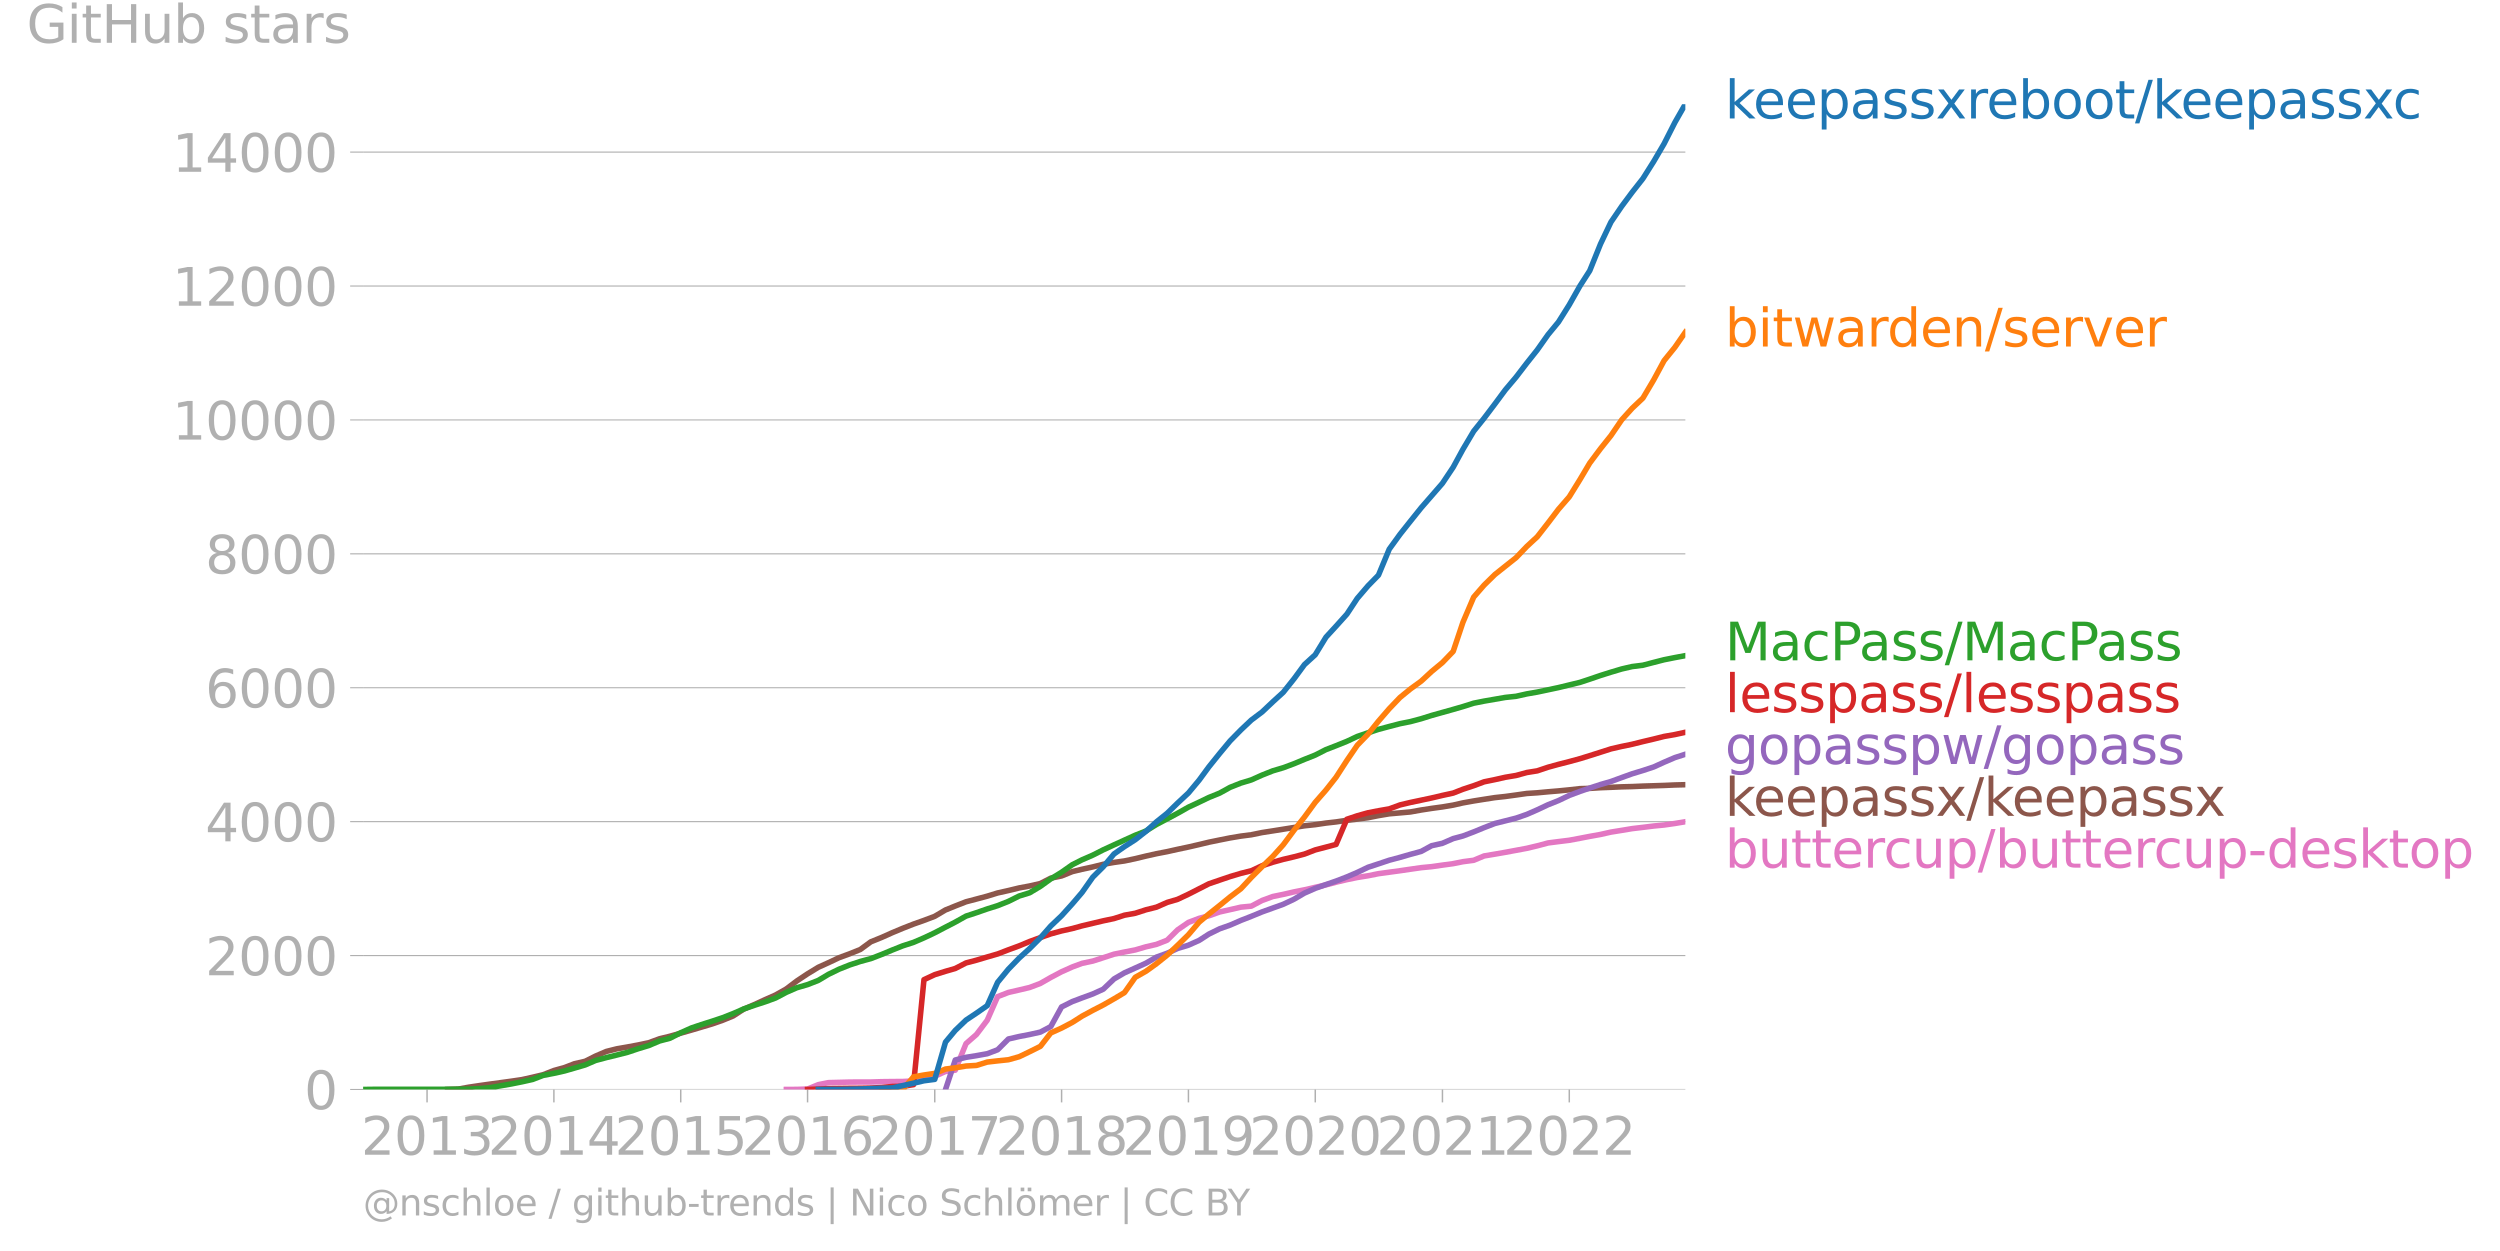 <svg xmlns="http://www.w3.org/2000/svg" xmlns:xlink="http://www.w3.org/1999/xlink" width="900.291" height="450.37" viewBox="0 0 675.219 337.778"><defs><style>*{stroke-linejoin:round;stroke-linecap:butt}</style></defs><g id="figure_1"><path id="patch_1" d="M0 337.778h675.219V0H0v337.778z" style="fill:none"/><g id="axes_1"><path id="patch_2" d="M98.073 294.25h357.12V28.138H98.073V294.25z" style="fill:none"/><g id="matplotlib.axis_1"><g id="xtick_1"><g id="line2d_1"><defs><path id="ma727dae7e6" d="M0 0v3.5" style="stroke:#b0b0b0;stroke-width:.4"/></defs><use xlink:href="#ma727dae7e6" x="115.343" y="294.25" style="fill:#b0b0b0;stroke:#b0b0b0;stroke-width:.4"/></g><g id="text_1" style="fill:#b0b0b0" transform="matrix(.14 0 0 -.14 97.528 311.888)"><defs><path id="DejaVuSans-32" d="M1228 531h2203V0H469v531q359 372 979 998 621 627 780 809 303 340 423 576 121 236 121 464 0 372-261 606-261 235-680 235-297 0-627-103-329-103-704-313v638q381 153 712 231 332 78 607 78 725 0 1156-363 431-362 431-968 0-288-108-546-107-257-392-607-78-91-497-524-418-433-1181-1211z" transform="scale(.016)"/><path id="DejaVuSans-30" d="M2034 4250q-487 0-733-480-245-479-245-1442 0-959 245-1439 246-480 733-480 491 0 736 480 246 480 246 1439 0 963-246 1442-245 480-736 480zm0 500q785 0 1199-621 414-620 414-1801 0-1178-414-1799Q2819-91 2034-91q-784 0-1198 620-414 621-414 1799 0 1181 414 1801 414 621 1198 621z" transform="scale(.016)"/><path id="DejaVuSans-31" d="M794 531h1031v3560L703 3866v575l1116 225h631V531h1031V0H794v531z" transform="scale(.016)"/><path id="DejaVuSans-33" d="M2597 2516q453-97 707-404 255-306 255-756 0-690-475-1069Q2609-91 1734-91q-293 0-604 58T488 141v609q262-153 574-231 313-78 654-78 593 0 904 234t311 681q0 413-289 645-289 233-804 233h-544v519h569q465 0 712 186t247 536q0 359-255 551-254 193-729 193-260 0-557-57-297-56-653-174v562q360 100 674 150t592 50q719 0 1137-327 419-326 419-882 0-388-222-655t-631-370z" transform="scale(.016)"/></defs><use xlink:href="#DejaVuSans-32"/><use xlink:href="#DejaVuSans-30" x="63.623"/><use xlink:href="#DejaVuSans-31" x="127.246"/><use xlink:href="#DejaVuSans-33" x="190.869"/></g></g><g id="xtick_2"><use xlink:href="#ma727dae7e6" id="line2d_2" x="149.6" y="294.25" style="fill:#b0b0b0;stroke:#b0b0b0;stroke-width:.4"/><g id="text_2" style="fill:#b0b0b0" transform="matrix(.14 0 0 -.14 131.785 311.888)"><defs><path id="DejaVuSans-34" d="M2419 4116 825 1625h1594v2491zm-166 550h794V1625h666v-525h-666V0h-628v1100H313v609l1940 2957z" transform="scale(.016)"/></defs><use xlink:href="#DejaVuSans-32"/><use xlink:href="#DejaVuSans-30" x="63.623"/><use xlink:href="#DejaVuSans-31" x="127.246"/><use xlink:href="#DejaVuSans-34" x="190.869"/></g></g><g id="xtick_3"><use xlink:href="#ma727dae7e6" id="line2d_3" x="183.857" y="294.25" style="fill:#b0b0b0;stroke:#b0b0b0;stroke-width:.4"/><g id="text_3" style="fill:#b0b0b0" transform="matrix(.14 0 0 -.14 166.042 311.888)"><defs><path id="DejaVuSans-35" d="M691 4666h2478v-532H1269V2991q137 47 274 70 138 23 276 23 781 0 1237-428 457-428 457-1159 0-753-469-1171Q2575-91 1722-91q-294 0-599 50Q819 9 494 109v635q281-153 581-228t634-75q541 0 856 284 316 284 316 772 0 487-316 771-315 285-856 285-253 0-505-56-251-56-513-175v2344z" transform="scale(.016)"/></defs><use xlink:href="#DejaVuSans-32"/><use xlink:href="#DejaVuSans-30" x="63.623"/><use xlink:href="#DejaVuSans-31" x="127.246"/><use xlink:href="#DejaVuSans-35" x="190.869"/></g></g><g id="xtick_4"><use xlink:href="#ma727dae7e6" id="line2d_4" x="218.114" y="294.25" style="fill:#b0b0b0;stroke:#b0b0b0;stroke-width:.4"/><g id="text_4" style="fill:#b0b0b0" transform="matrix(.14 0 0 -.14 200.3 311.888)"><defs><path id="DejaVuSans-36" d="M2113 2584q-425 0-674-291-248-290-248-796 0-503 248-796 249-292 674-292t673 292q248 293 248 796 0 506-248 796-248 291-673 291zm1253 1979v-575q-238 112-480 171-242 60-480 60-625 0-955-422-329-422-376-1275 184 272 462 417 279 145 613 145 703 0 1111-427 408-426 408-1160 0-719-425-1154Q2819-91 2113-91q-810 0-1238 620-428 621-428 1799 0 1106 525 1764t1409 658q238 0 480-47t505-140z" transform="scale(.016)"/></defs><use xlink:href="#DejaVuSans-32"/><use xlink:href="#DejaVuSans-30" x="63.623"/><use xlink:href="#DejaVuSans-31" x="127.246"/><use xlink:href="#DejaVuSans-36" x="190.869"/></g></g><g id="xtick_5"><use xlink:href="#ma727dae7e6" id="line2d_5" x="252.465" y="294.25" style="fill:#b0b0b0;stroke:#b0b0b0;stroke-width:.4"/><g id="text_5" style="fill:#b0b0b0" transform="matrix(.14 0 0 -.14 234.65 311.888)"><defs><path id="DejaVuSans-37" d="M525 4666h3000v-269L1831 0h-659l1594 4134H525v532z" transform="scale(.016)"/></defs><use xlink:href="#DejaVuSans-32"/><use xlink:href="#DejaVuSans-30" x="63.623"/><use xlink:href="#DejaVuSans-31" x="127.246"/><use xlink:href="#DejaVuSans-37" x="190.869"/></g></g><g id="xtick_6"><use xlink:href="#ma727dae7e6" id="line2d_6" x="286.723" y="294.25" style="fill:#b0b0b0;stroke:#b0b0b0;stroke-width:.4"/><g id="text_6" style="fill:#b0b0b0" transform="matrix(.14 0 0 -.14 268.908 311.888)"><defs><path id="DejaVuSans-38" d="M2034 2216q-450 0-708-241-257-241-257-662 0-422 257-663 258-241 708-241t709 242q260 243 260 662 0 421-258 662-257 241-711 241zm-631 268q-406 100-633 378-226 279-226 679 0 559 398 884 399 325 1092 325 697 0 1094-325t397-884q0-400-227-679-226-278-629-378 456-106 710-416 255-309 255-755 0-679-414-1042Q2806-91 2034-91q-771 0-1186 362-414 363-414 1042 0 446 256 755 257 310 713 416zm-231 997q0-362 226-565 227-203 636-203 407 0 636 203 230 203 230 565 0 363-230 566-229 203-636 203-409 0-636-203-226-203-226-566z" transform="scale(.016)"/></defs><use xlink:href="#DejaVuSans-32"/><use xlink:href="#DejaVuSans-30" x="63.623"/><use xlink:href="#DejaVuSans-31" x="127.246"/><use xlink:href="#DejaVuSans-38" x="190.869"/></g></g><g id="xtick_7"><use xlink:href="#ma727dae7e6" id="line2d_7" x="320.98" y="294.25" style="fill:#b0b0b0;stroke:#b0b0b0;stroke-width:.4"/><g id="text_7" style="fill:#b0b0b0" transform="matrix(.14 0 0 -.14 303.165 311.888)"><defs><path id="DejaVuSans-39" d="M703 97v575q238-113 481-172 244-59 479-59 625 0 954 420 330 420 377 1277-181-269-460-413-278-144-615-144-700 0-1108 423-408 424-408 1159 0 718 425 1152 425 435 1131 435 810 0 1236-621 427-620 427-1801 0-1103-524-1761Q2575-91 1691-91q-238 0-482 47Q966 3 703 97zm1256 1978q425 0 673 290 249 291 249 798 0 503-249 795-248 292-673 292t-673-292q-248-292-248-795 0-507 248-798 248-290 673-290z" transform="scale(.016)"/></defs><use xlink:href="#DejaVuSans-32"/><use xlink:href="#DejaVuSans-30" x="63.623"/><use xlink:href="#DejaVuSans-31" x="127.246"/><use xlink:href="#DejaVuSans-39" x="190.869"/></g></g><g id="xtick_8"><use xlink:href="#ma727dae7e6" id="line2d_8" x="355.237" y="294.25" style="fill:#b0b0b0;stroke:#b0b0b0;stroke-width:.4"/><g id="text_8" style="fill:#b0b0b0" transform="matrix(.14 0 0 -.14 337.422 311.888)"><use xlink:href="#DejaVuSans-32"/><use xlink:href="#DejaVuSans-30" x="63.623"/><use xlink:href="#DejaVuSans-32" x="127.246"/><use xlink:href="#DejaVuSans-30" x="190.869"/></g></g><g id="xtick_9"><use xlink:href="#ma727dae7e6" id="line2d_9" x="389.588" y="294.25" style="fill:#b0b0b0;stroke:#b0b0b0;stroke-width:.4"/><g id="text_9" style="fill:#b0b0b0" transform="matrix(.14 0 0 -.14 371.773 311.888)"><use xlink:href="#DejaVuSans-32"/><use xlink:href="#DejaVuSans-30" x="63.623"/><use xlink:href="#DejaVuSans-32" x="127.246"/><use xlink:href="#DejaVuSans-31" x="190.869"/></g></g><g id="xtick_10"><use xlink:href="#ma727dae7e6" id="line2d_10" x="423.845" y="294.25" style="fill:#b0b0b0;stroke:#b0b0b0;stroke-width:.4"/><g id="text_10" style="fill:#b0b0b0" transform="matrix(.14 0 0 -.14 406.03 311.888)"><use xlink:href="#DejaVuSans-32"/><use xlink:href="#DejaVuSans-30" x="63.623"/><use xlink:href="#DejaVuSans-32" x="127.246"/><use xlink:href="#DejaVuSans-32" x="190.869"/></g></g></g><g id="matplotlib.axis_2"><g id="ytick_1"><path id="line2d_11" d="M98.073 294.25h357.12" clip-path="url(#p3006a94304)" style="fill:none;stroke:#b0b0b0;stroke-width:.3;stroke-linecap:square"/><g id="line2d_12"><defs><path id="m492bc7fb85" d="M0 0h-3.5" style="stroke:#b0b0b0;stroke-width:.3"/></defs><use xlink:href="#m492bc7fb85" x="98.073" y="294.25" style="fill:#b0b0b0;stroke:#b0b0b0;stroke-width:.3"/></g><use xlink:href="#DejaVuSans-30" id="text_11" style="fill:#b0b0b0" transform="matrix(.14 0 0 -.14 82.166 299.57)"/></g><g id="ytick_2"><path id="line2d_13" d="M98.073 258.084h357.12" clip-path="url(#p3006a94304)" style="fill:none;stroke:#b0b0b0;stroke-width:.3;stroke-linecap:square"/><use xlink:href="#m492bc7fb85" id="line2d_14" x="98.073" y="258.084" style="fill:#b0b0b0;stroke:#b0b0b0;stroke-width:.3"/><g id="text_12" style="fill:#b0b0b0" transform="matrix(.14 0 0 -.14 55.443 263.403)"><use xlink:href="#DejaVuSans-32"/><use xlink:href="#DejaVuSans-30" x="63.623"/><use xlink:href="#DejaVuSans-30" x="127.246"/><use xlink:href="#DejaVuSans-30" x="190.869"/></g></g><g id="ytick_3"><path id="line2d_15" d="M98.073 221.918h357.12" clip-path="url(#p3006a94304)" style="fill:none;stroke:#b0b0b0;stroke-width:.3;stroke-linecap:square"/><use xlink:href="#m492bc7fb85" id="line2d_16" x="98.073" y="221.918" style="fill:#b0b0b0;stroke:#b0b0b0;stroke-width:.3"/><g id="text_13" style="fill:#b0b0b0" transform="matrix(.14 0 0 -.14 55.443 227.237)"><use xlink:href="#DejaVuSans-34"/><use xlink:href="#DejaVuSans-30" x="63.623"/><use xlink:href="#DejaVuSans-30" x="127.246"/><use xlink:href="#DejaVuSans-30" x="190.869"/></g></g><g id="ytick_4"><path id="line2d_17" d="M98.073 185.751h357.12" clip-path="url(#p3006a94304)" style="fill:none;stroke:#b0b0b0;stroke-width:.3;stroke-linecap:square"/><use xlink:href="#m492bc7fb85" id="line2d_18" x="98.073" y="185.751" style="fill:#b0b0b0;stroke:#b0b0b0;stroke-width:.3"/><g id="text_14" style="fill:#b0b0b0" transform="matrix(.14 0 0 -.14 55.443 191.07)"><use xlink:href="#DejaVuSans-36"/><use xlink:href="#DejaVuSans-30" x="63.623"/><use xlink:href="#DejaVuSans-30" x="127.246"/><use xlink:href="#DejaVuSans-30" x="190.869"/></g></g><g id="ytick_5"><path id="line2d_19" d="M98.073 149.585h357.12" clip-path="url(#p3006a94304)" style="fill:none;stroke:#b0b0b0;stroke-width:.3;stroke-linecap:square"/><use xlink:href="#m492bc7fb85" id="line2d_20" x="98.073" y="149.585" style="fill:#b0b0b0;stroke:#b0b0b0;stroke-width:.3"/><g id="text_15" style="fill:#b0b0b0" transform="matrix(.14 0 0 -.14 55.443 154.904)"><use xlink:href="#DejaVuSans-38"/><use xlink:href="#DejaVuSans-30" x="63.623"/><use xlink:href="#DejaVuSans-30" x="127.246"/><use xlink:href="#DejaVuSans-30" x="190.869"/></g></g><g id="ytick_6"><path id="line2d_21" d="M98.073 113.419h357.12" clip-path="url(#p3006a94304)" style="fill:none;stroke:#b0b0b0;stroke-width:.3;stroke-linecap:square"/><use xlink:href="#m492bc7fb85" id="line2d_22" x="98.073" y="113.419" style="fill:#b0b0b0;stroke:#b0b0b0;stroke-width:.3"/><g id="text_16" style="fill:#b0b0b0" transform="matrix(.14 0 0 -.14 46.536 118.737)"><use xlink:href="#DejaVuSans-31"/><use xlink:href="#DejaVuSans-30" x="63.623"/><use xlink:href="#DejaVuSans-30" x="127.246"/><use xlink:href="#DejaVuSans-30" x="190.869"/><use xlink:href="#DejaVuSans-30" x="254.492"/></g></g><g id="ytick_7"><path id="line2d_23" d="M98.073 77.252h357.12" clip-path="url(#p3006a94304)" style="fill:none;stroke:#b0b0b0;stroke-width:.3;stroke-linecap:square"/><use xlink:href="#m492bc7fb85" id="line2d_24" x="98.073" y="77.252" style="fill:#b0b0b0;stroke:#b0b0b0;stroke-width:.3"/><g id="text_17" style="fill:#b0b0b0" transform="matrix(.14 0 0 -.14 46.536 82.571)"><use xlink:href="#DejaVuSans-31"/><use xlink:href="#DejaVuSans-32" x="63.623"/><use xlink:href="#DejaVuSans-30" x="127.246"/><use xlink:href="#DejaVuSans-30" x="190.869"/><use xlink:href="#DejaVuSans-30" x="254.492"/></g></g><g id="ytick_8"><path id="line2d_25" d="M98.073 41.086h357.12" clip-path="url(#p3006a94304)" style="fill:none;stroke:#b0b0b0;stroke-width:.3;stroke-linecap:square"/><use xlink:href="#m492bc7fb85" id="line2d_26" x="98.073" y="41.086" style="fill:#b0b0b0;stroke:#b0b0b0;stroke-width:.3"/><g id="text_18" style="fill:#b0b0b0" transform="matrix(.14 0 0 -.14 46.536 46.405)"><use xlink:href="#DejaVuSans-31"/><use xlink:href="#DejaVuSans-34" x="63.623"/><use xlink:href="#DejaVuSans-30" x="127.246"/><use xlink:href="#DejaVuSans-30" x="190.869"/><use xlink:href="#DejaVuSans-30" x="254.492"/></g></g><g id="text_19" style="fill:#b0b0b0" transform="matrix(.14 0 0 -.14 7.2 11.563)"><defs><path id="DejaVuSans-47" d="M3809 666v1253H2778v519h1656V434q-365-259-806-392-440-133-940-133-1094 0-1712 639-617 640-617 1780 0 1144 617 1783 618 639 1712 639 456 0 867-113 411-112 758-331v-672q-350 297-744 447t-828 150q-857 0-1287-478-429-478-429-1425 0-944 429-1422 430-478 1287-478 334 0 596 58 263 58 472 180z" transform="scale(.016)"/><path id="DejaVuSans-69" d="M603 3500h575V0H603v3500zm0 1363h575v-729H603v729z" transform="scale(.016)"/><path id="DejaVuSans-74" d="M1172 4494v-994h1184v-447H1172V1153q0-428 117-550t477-122h590V0h-590q-666 0-919 248-253 249-253 905v1900H172v447h422v994h578z" transform="scale(.016)"/><path id="DejaVuSans-48" d="M628 4666h631V2753h2294v1913h631V0h-631v2222H1259V0H628v4666z" transform="scale(.016)"/><path id="DejaVuSans-75" d="M544 1381v2119h575V1403q0-497 193-746 194-248 582-248 465 0 735 297 271 297 271 810v1984h575V0h-575v538q-209-319-486-474-276-155-642-155-603 0-916 375-312 375-312 1097zm1447 2203z" transform="scale(.016)"/><path id="DejaVuSans-62" d="M3116 1747q0 634-261 995t-717 361q-457 0-718-361t-261-995q0-634 261-995t718-361q456 0 717 361t261 995zM1159 2969q182 312 458 463 277 152 661 152 638 0 1036-506 399-506 399-1331T3314 415Q2916-91 2278-91q-384 0-661 152-276 152-458 464V0H581v4863h578V2969z" transform="scale(.016)"/><path id="DejaVuSans-73" d="M2834 3397v-544q-243 125-506 187-262 63-544 63-428 0-642-131t-214-394q0-200 153-314t616-217l197-44q612-131 870-370t258-667q0-488-386-773Q2250-91 1575-91q-281 0-586 55T347 128v594q319-166 628-249 309-82 613-82 406 0 624 139 219 139 219 392 0 234-158 359-157 125-692 241l-200 47q-534 112-772 345-237 233-237 639 0 494 350 762 350 269 994 269 318 0 599-47 282-46 519-140z" transform="scale(.016)"/><path id="DejaVuSans-61" d="M2194 1759q-697 0-966-159t-269-544q0-306 202-486 202-179 548-179 479 0 768 339t289 901v128h-572zm1147 238V0h-575v531q-197-318-491-470T1556-91q-537 0-855 302-317 302-317 808 0 590 395 890 396 300 1180 300h807v57q0 397-261 614t-733 217q-300 0-585-72-284-72-546-216v532q315 122 612 182 297 61 578 61 760 0 1135-394 375-393 375-1193z" transform="scale(.016)"/><path id="DejaVuSans-72" d="M2631 2963q-97 56-211 82-114 27-251 27-488 0-749-317t-261-911V0H581v3500h578v-544q182 319 472 473 291 155 707 155 59 0 131-8 72-7 159-23l3-590z" transform="scale(.016)"/></defs><use xlink:href="#DejaVuSans-47"/><use xlink:href="#DejaVuSans-69" x="77.49"/><use xlink:href="#DejaVuSans-74" x="105.273"/><use xlink:href="#DejaVuSans-48" x="144.482"/><use xlink:href="#DejaVuSans-75" x="219.678"/><use xlink:href="#DejaVuSans-62" x="283.057"/><use xlink:href="#DejaVuSans-20" x="346.533"/><use xlink:href="#DejaVuSans-73" x="378.32"/><use xlink:href="#DejaVuSans-74" x="430.42"/><use xlink:href="#DejaVuSans-61" x="469.629"/><use xlink:href="#DejaVuSans-72" x="530.908"/><use xlink:href="#DejaVuSans-73" x="572.021"/></g></g><path id="line2d_27" d="m212.39 294.25 2.815-.018 2.91-.09 2.909-1.194 2.722-.542 2.91-.072 2.815-.073 2.91-.018h2.815l2.91-.09 2.909-.036 2.816-.019 2.91-.144 2.815-.778 2.91-.488 2.909-1.302 2.628-.344 2.91-7.179 2.815-2.459 2.91-3.852 2.815-6.383 2.91-1.121 2.91-.67 2.815-.668 2.91-1.103 2.815-1.61 2.91-1.537 2.91-1.302 2.627-.976 2.91-.615 2.815-.904 2.91-.959 2.815-.578 2.91-.561 2.91-.85 2.815-.65 2.91-1.14 2.815-2.785 2.91-2.007 2.91-1.103 2.627-.687 2.91-1.031 2.815-.633 2.91-.67 2.816-.27 2.91-1.537 2.909-1.067 2.815-.579 2.91-.67 2.816-.56 2.91-.669 2.909-.669 2.721-.723 2.91-.687 2.816-.579 2.91-.47 2.815-.56 2.91-.399 2.909-.397 2.815-.416 2.91-.416 2.816-.271 2.91-.416 2.909-.398 2.628-.525 2.91-.38 2.815-1.175 2.91-.488 2.815-.488 2.91-.543 2.909-.542 2.816-.67 2.91-.777 2.815-.362 2.91-.361 2.909-.543 2.628-.506 2.91-.524 2.815-.633 2.91-.47 2.815-.47 2.91-.344 2.91-.362 2.815-.271 2.91-.416 2.815-.47" clip-path="url(#p3006a94304)" style="fill:none;stroke:#e377c2;stroke-width:1.5;stroke-linecap:square"/><path id="line2d_28" d="m120.88 294.25 2.91-.108 2.815-.506 2.91-.434 2.815-.398 2.91-.398 2.91-.398 2.815-.416 2.91-.65 2.815-.67 2.91-1.14 2.91-.813 2.627-1.013 2.91-.669 2.815-1.41 2.91-1.248 2.816-.705 2.91-.506 2.909-.543 2.815-.597 2.91-1.067 2.815-.687 2.91-.832 2.91-.831 2.627-.778 2.91-.868 2.816-.977 2.91-1.193 2.815-1.826 2.91-1.248 2.909-1.338 2.816-1.248 2.91-1.646 2.815-2.133 2.91-1.935 2.909-1.772 2.722-1.23 2.91-1.374 2.815-1.031 2.91-1.176 2.815-2.061 2.91-1.175 2.909-1.302 2.816-1.176 2.91-1.14 2.815-.994 2.91-1.103 2.909-1.718 2.628-1.067 2.91-1.139 2.815-.741 2.91-.778 2.815-.868 2.91-.65 2.91-.706 2.815-.524 2.91-.67 2.815-1.446 2.91-.597 2.91-1.175 2.627-.633 2.91-.633 2.815-.705 2.91-.507 2.815-.398 2.91-.614 2.91-.706 2.815-.633 2.91-.56 2.815-.633 2.91-.615 2.91-.669 2.627-.633 2.91-.597 2.815-.56 2.91-.488 2.816-.362 2.91-.597 2.909-.452 2.815-.452 2.91-.47 2.816-.452 2.91-.308 2.909-.434 2.721-.307 2.91-.434 2.816-.326 2.91-.38 2.815-.56 2.91-.488 2.909-.253 2.815-.253 2.91-.525 2.816-.434 2.91-.398 2.909-.488 2.628-.597 2.91-.524 2.815-.452 2.91-.452 2.815-.308 2.91-.397 2.909-.416 2.816-.181 2.91-.271 2.815-.236 2.91-.289 2.909-.325 2.628-.073 2.91-.18 2.815-.109 2.91-.127 2.815-.072 2.91-.127 2.91-.09 2.815-.09 2.91-.127 2.815-.072" clip-path="url(#p3006a94304)" style="fill:none;stroke:#8c564b;stroke-width:1.5;stroke-linecap:square"/><path id="line2d_29" d="m255.375 294.25 2.628-7.956 2.91-.724 2.815-.452 2.91-.524 2.815-1.067 2.91-2.911 2.91-.67 2.815-.542 2.91-.65 2.815-1.502 2.91-5.298 2.91-1.447 2.627-.994 2.91-1.067 2.815-1.284 2.91-2.767 2.815-1.646 2.91-1.302 2.91-1.32 2.815-1.627 2.91-1.049 2.815-1.284 2.91-.886 2.91-1.302 2.627-1.7 2.91-1.428 2.815-.995 2.91-1.266 2.816-1.103 2.91-1.193 2.909-1.05 2.815-1.012 2.91-1.374 2.816-1.646 2.91-1.284 2.909-1.03 2.721-.94 2.91-1.122 2.816-1.211 2.91-1.393 2.815-.922 2.91-.976 2.909-.778 2.815-.814 2.91-.795 2.816-1.538 2.91-.65 2.909-1.266 2.628-.706 2.91-1.103 2.815-1.157 2.91-1.121 2.815-.705 2.91-.742 2.909-1.012 2.816-1.23 2.91-1.374 2.815-1.122 2.91-1.392 2.909-1.085 2.628-.904 2.91-.959 2.815-.813 2.91-1.067 2.815-1.013 2.91-.886 2.91-.958 2.815-1.284 2.91-1.248 2.815-.904" clip-path="url(#p3006a94304)" style="fill:none;stroke:#9467bd;stroke-width:1.5;stroke-linecap:square"/><g id="text_20" style="fill:#1f77b4" transform="matrix(.14 0 0 -.14 465.907 32.001)"><defs><path id="DejaVuSans-6b" d="M581 4863h578V1991l1716 1509h734L1753 1863 3688 0h-750L1159 1709V0H581v4863z" transform="scale(.016)"/><path id="DejaVuSans-65" d="M3597 1894v-281H953q38-594 358-905t892-311q331 0 642 81t618 244V178Q3153 47 2828-22t-659-69q-838 0-1327 487-489 488-489 1320 0 859 464 1363 464 505 1252 505 706 0 1117-455 411-454 411-1235zm-575 169q-6 471-264 752-258 282-683 282-481 0-770-272t-333-766l2050 4z" transform="scale(.016)"/><path id="DejaVuSans-70" d="M1159 525v-1856H581v4831h578v-531q182 312 458 463 277 152 661 152 638 0 1036-506 399-506 399-1331T3314 415Q2916-91 2278-91q-384 0-661 152-276 152-458 464zm1957 1222q0 634-261 995t-717 361q-457 0-718-361t-261-995q0-634 261-995t718-361q456 0 717 361t261 995z" transform="scale(.016)"/><path id="DejaVuSans-78" d="M3513 3500 2247 1797 3578 0h-678L1881 1375 863 0H184l1360 1831L300 3500h678l928-1247 928 1247h679z" transform="scale(.016)"/><path id="DejaVuSans-6f" d="M1959 3097q-462 0-731-361t-269-989q0-628 267-989 268-361 733-361 460 0 728 362 269 363 269 988 0 622-269 986-268 364-728 364zm0 487q750 0 1178-488 429-487 429-1349 0-859-429-1349Q2709-91 1959-91q-753 0-1180 489-426 490-426 1349 0 862 426 1349 427 488 1180 488z" transform="scale(.016)"/><path id="DejaVuSans-2f" d="M1625 4666h531L531-594H0l1625 5260z" transform="scale(.016)"/><path id="DejaVuSans-63" d="M3122 3366v-538q-244 135-489 202t-495 67q-560 0-870-355-309-354-309-995t309-996q310-354 870-354 250 0 495 67t489 202V134Q2881 22 2623-34q-257-57-548-57-791 0-1257 497-465 497-465 1341 0 856 470 1346 471 491 1290 491 265 0 518-55 253-54 491-163z" transform="scale(.016)"/></defs><use xlink:href="#DejaVuSans-6b"/><use xlink:href="#DejaVuSans-65" x="54.285"/><use xlink:href="#DejaVuSans-65" x="115.809"/><use xlink:href="#DejaVuSans-70" x="177.332"/><use xlink:href="#DejaVuSans-61" x="240.809"/><use xlink:href="#DejaVuSans-73" x="302.088"/><use xlink:href="#DejaVuSans-73" x="354.188"/><use xlink:href="#DejaVuSans-78" x="406.287"/><use xlink:href="#DejaVuSans-72" x="465.467"/><use xlink:href="#DejaVuSans-65" x="504.33"/><use xlink:href="#DejaVuSans-62" x="565.854"/><use xlink:href="#DejaVuSans-6f" x="629.33"/><use xlink:href="#DejaVuSans-6f" x="690.512"/><use xlink:href="#DejaVuSans-74" x="751.693"/><use xlink:href="#DejaVuSans-2f" x="790.902"/><use xlink:href="#DejaVuSans-6b" x="824.594"/><use xlink:href="#DejaVuSans-65" x="878.879"/><use xlink:href="#DejaVuSans-65" x="940.402"/><use xlink:href="#DejaVuSans-70" x="1001.926"/><use xlink:href="#DejaVuSans-61" x="1065.402"/><use xlink:href="#DejaVuSans-73" x="1126.682"/><use xlink:href="#DejaVuSans-73" x="1178.781"/><use xlink:href="#DejaVuSans-78" x="1230.881"/><use xlink:href="#DejaVuSans-63" x="1288.311"/></g><g id="text_21" style="fill:#ff7f0e" transform="matrix(.14 0 0 -.14 465.907 93.593)"><defs><path id="DejaVuSans-77" d="M269 3500h575l719-2731 715 2731h678l719-2731 716 2731h575L4050 0h-678l-753 2869L1863 0h-679L269 3500z" transform="scale(.016)"/><path id="DejaVuSans-64" d="M2906 2969v1894h575V0h-575v525q-181-312-458-464-276-152-664-152-634 0-1033 506-398 507-398 1332t398 1331q399 506 1033 506 388 0 664-152 277-151 458-463zM947 1747q0-634 261-995t717-361q456 0 718 361 263 361 263 995t-263 995q-262 361-718 361t-717-361q-261-361-261-995z" transform="scale(.016)"/><path id="DejaVuSans-6e" d="M3513 2113V0h-575v2094q0 497-194 743-194 247-581 247-466 0-735-297-269-296-269-809V0H581v3500h578v-544q207 316 486 472 280 156 646 156 603 0 912-373 310-373 310-1098z" transform="scale(.016)"/><path id="DejaVuSans-76" d="M191 3500h609L1894 563l1094 2937h609L2284 0h-781L191 3500z" transform="scale(.016)"/></defs><use xlink:href="#DejaVuSans-62"/><use xlink:href="#DejaVuSans-69" x="63.477"/><use xlink:href="#DejaVuSans-74" x="91.26"/><use xlink:href="#DejaVuSans-77" x="130.469"/><use xlink:href="#DejaVuSans-61" x="212.256"/><use xlink:href="#DejaVuSans-72" x="273.535"/><use xlink:href="#DejaVuSans-64" x="312.898"/><use xlink:href="#DejaVuSans-65" x="376.375"/><use xlink:href="#DejaVuSans-6e" x="437.898"/><use xlink:href="#DejaVuSans-2f" x="501.277"/><use xlink:href="#DejaVuSans-73" x="534.969"/><use xlink:href="#DejaVuSans-65" x="587.068"/><use xlink:href="#DejaVuSans-72" x="648.592"/><use xlink:href="#DejaVuSans-76" x="689.705"/><use xlink:href="#DejaVuSans-65" x="748.885"/><use xlink:href="#DejaVuSans-72" x="810.408"/></g><g id="text_22" style="fill:#2ca02c" transform="matrix(.14 0 0 -.14 465.907 178.352)"><defs><path id="DejaVuSans-4d" d="M628 4666h941l1190-3175 1197 3175h941V0h-616v4097L3078 897h-634L1241 4097V0H628v4666z" transform="scale(.016)"/><path id="DejaVuSans-50" d="M1259 4147V2394h794q441 0 681 228 241 228 241 650 0 419-241 647-240 228-681 228h-794zm-631 519h1425q785 0 1186-355 402-355 402-1039 0-691-402-1044-401-353-1186-353h-794V0H628v4666z" transform="scale(.016)"/></defs><use xlink:href="#DejaVuSans-4d"/><use xlink:href="#DejaVuSans-61" x="86.279"/><use xlink:href="#DejaVuSans-63" x="147.559"/><use xlink:href="#DejaVuSans-50" x="202.539"/><use xlink:href="#DejaVuSans-61" x="258.342"/><use xlink:href="#DejaVuSans-73" x="319.621"/><use xlink:href="#DejaVuSans-73" x="371.721"/><use xlink:href="#DejaVuSans-2f" x="423.82"/><use xlink:href="#DejaVuSans-4d" x="457.512"/><use xlink:href="#DejaVuSans-61" x="543.791"/><use xlink:href="#DejaVuSans-63" x="605.07"/><use xlink:href="#DejaVuSans-50" x="660.051"/><use xlink:href="#DejaVuSans-61" x="715.854"/><use xlink:href="#DejaVuSans-73" x="777.133"/><use xlink:href="#DejaVuSans-73" x="829.232"/></g><g id="text_23" style="fill:#d62728" transform="matrix(.14 0 0 -.14 465.907 192.352)"><defs><path id="DejaVuSans-6c" d="M603 4863h575V0H603v4863z" transform="scale(.016)"/></defs><use xlink:href="#DejaVuSans-6c"/><use xlink:href="#DejaVuSans-65" x="27.783"/><use xlink:href="#DejaVuSans-73" x="89.307"/><use xlink:href="#DejaVuSans-73" x="141.406"/><use xlink:href="#DejaVuSans-70" x="193.506"/><use xlink:href="#DejaVuSans-61" x="256.982"/><use xlink:href="#DejaVuSans-73" x="318.262"/><use xlink:href="#DejaVuSans-73" x="370.361"/><use xlink:href="#DejaVuSans-2f" x="422.461"/><use xlink:href="#DejaVuSans-6c" x="456.152"/><use xlink:href="#DejaVuSans-65" x="483.936"/><use xlink:href="#DejaVuSans-73" x="545.459"/><use xlink:href="#DejaVuSans-73" x="597.559"/><use xlink:href="#DejaVuSans-70" x="649.658"/><use xlink:href="#DejaVuSans-61" x="713.135"/><use xlink:href="#DejaVuSans-73" x="774.414"/><use xlink:href="#DejaVuSans-73" x="826.514"/></g><g id="text_24" style="fill:#9467bd" transform="matrix(.14 0 0 -.14 465.907 206.352)"><defs><path id="DejaVuSans-67" d="M2906 1791q0 625-258 968-257 344-723 344-462 0-720-344-258-343-258-968 0-622 258-966t720-344q466 0 723 344 258 344 258 966zm575-1357q0-893-397-1329-396-436-1215-436-303 0-572 45t-522 139v559q253-137 500-202 247-66 503-66 566 0 847 295t281 892v285q-178-310-456-463T1784 0Q1141 0 747 490 353 981 353 1791q0 812 394 1302 394 491 1037 491 388 0 666-153t456-462v531h575V434z" transform="scale(.016)"/></defs><use xlink:href="#DejaVuSans-67"/><use xlink:href="#DejaVuSans-6f" x="63.477"/><use xlink:href="#DejaVuSans-70" x="124.658"/><use xlink:href="#DejaVuSans-61" x="188.135"/><use xlink:href="#DejaVuSans-73" x="249.414"/><use xlink:href="#DejaVuSans-73" x="301.514"/><use xlink:href="#DejaVuSans-70" x="353.613"/><use xlink:href="#DejaVuSans-77" x="417.09"/><use xlink:href="#DejaVuSans-2f" x="498.877"/><use xlink:href="#DejaVuSans-67" x="532.568"/><use xlink:href="#DejaVuSans-6f" x="596.045"/><use xlink:href="#DejaVuSans-70" x="657.227"/><use xlink:href="#DejaVuSans-61" x="720.703"/><use xlink:href="#DejaVuSans-73" x="781.982"/><use xlink:href="#DejaVuSans-73" x="834.082"/></g><g id="text_25" style="fill:#8c564b" transform="matrix(.14 0 0 -.14 465.907 220.352)"><use xlink:href="#DejaVuSans-6b"/><use xlink:href="#DejaVuSans-65" x="54.285"/><use xlink:href="#DejaVuSans-65" x="115.809"/><use xlink:href="#DejaVuSans-70" x="177.332"/><use xlink:href="#DejaVuSans-61" x="240.809"/><use xlink:href="#DejaVuSans-73" x="302.088"/><use xlink:href="#DejaVuSans-73" x="354.188"/><use xlink:href="#DejaVuSans-78" x="406.287"/><use xlink:href="#DejaVuSans-2f" x="465.467"/><use xlink:href="#DejaVuSans-6b" x="499.158"/><use xlink:href="#DejaVuSans-65" x="553.443"/><use xlink:href="#DejaVuSans-65" x="614.967"/><use xlink:href="#DejaVuSans-70" x="676.49"/><use xlink:href="#DejaVuSans-61" x="739.967"/><use xlink:href="#DejaVuSans-73" x="801.246"/><use xlink:href="#DejaVuSans-73" x="853.346"/><use xlink:href="#DejaVuSans-78" x="905.445"/></g><g id="text_26" style="fill:#e377c2" transform="matrix(.14 0 0 -.14 465.907 234.352)"><defs><path id="DejaVuSans-2d" d="M313 2009h1684v-512H313v512z" transform="scale(.016)"/></defs><use xlink:href="#DejaVuSans-62"/><use xlink:href="#DejaVuSans-75" x="63.477"/><use xlink:href="#DejaVuSans-74" x="126.855"/><use xlink:href="#DejaVuSans-74" x="166.064"/><use xlink:href="#DejaVuSans-65" x="205.273"/><use xlink:href="#DejaVuSans-72" x="266.797"/><use xlink:href="#DejaVuSans-63" x="305.66"/><use xlink:href="#DejaVuSans-75" x="360.641"/><use xlink:href="#DejaVuSans-70" x="424.02"/><use xlink:href="#DejaVuSans-2f" x="487.496"/><use xlink:href="#DejaVuSans-62" x="521.188"/><use xlink:href="#DejaVuSans-75" x="584.664"/><use xlink:href="#DejaVuSans-74" x="648.043"/><use xlink:href="#DejaVuSans-74" x="687.252"/><use xlink:href="#DejaVuSans-65" x="726.461"/><use xlink:href="#DejaVuSans-72" x="787.984"/><use xlink:href="#DejaVuSans-63" x="826.848"/><use xlink:href="#DejaVuSans-75" x="881.828"/><use xlink:href="#DejaVuSans-70" x="945.207"/><use xlink:href="#DejaVuSans-2d" x="1008.684"/><use xlink:href="#DejaVuSans-64" x="1044.768"/><use xlink:href="#DejaVuSans-65" x="1108.244"/><use xlink:href="#DejaVuSans-73" x="1169.768"/><use xlink:href="#DejaVuSans-6b" x="1221.867"/><use xlink:href="#DejaVuSans-74" x="1279.777"/><use xlink:href="#DejaVuSans-6f" x="1318.986"/><use xlink:href="#DejaVuSans-70" x="1380.168"/></g><g id="text_27" style="fill:#b0b0b0" transform="matrix(.097 0 0 -.097 98.073 328.287)"><defs><path id="DejaVuSans-40" d="M2381 1678q0-447 222-702 222-254 610-254 384 0 604 256 221 256 221 700 0 438-225 695-225 258-607 258-378 0-602-256-223-256-223-697zm1703-934q-187-241-429-355t-564-114q-538 0-874 389t-336 1014q0 625 337 1015 338 391 873 391 322 0 565-117 244-117 428-354v409h447V722q457 69 714 417 258 349 258 902 0 334-99 628-98 294-298 544-325 409-792 626t-1017 217q-384 0-738-102-353-101-653-301-490-319-767-836-276-517-276-1120 0-497 179-932 180-434 521-765 328-325 759-495 431-171 922-171 403 0 792 136t714 389l281-347q-390-303-851-464t-936-161q-578 0-1091 205-512 205-912 595Q841 78 631 592q-209 514-209 1105 0 569 212 1084 213 516 607 907 403 396 931 607t1119 211q662 0 1229-272 568-271 952-771 234-307 357-666 124-359 124-744 0-822-497-1297T4084 263v481z" transform="scale(.016)"/><path id="DejaVuSans-68" d="M3513 2113V0h-575v2094q0 497-194 743-194 247-581 247-466 0-735-297-269-296-269-809V0H581v4863h578V2956q207 316 486 472 280 156 646 156 603 0 912-373 310-373 310-1098z" transform="scale(.016)"/><path id="DejaVuSans-7c" d="M1344 4891v-6400H813v6400h531z" transform="scale(.016)"/><path id="DejaVuSans-4e" d="M628 4666h850L3547 763v3903h612V0h-850L1241 3903V0H628v4666z" transform="scale(.016)"/><path id="DejaVuSans-53" d="M3425 4513v-616q-359 172-678 256-319 85-616 85-515 0-795-200t-280-569q0-310 186-468 186-157 705-254l381-78q706-135 1042-474t336-907q0-679-455-1029Q2797-91 1919-91q-331 0-705 75-373 75-773 222v650q384-215 753-325 369-109 725-109 540 0 834 212 294 213 294 607 0 343-211 537t-692 291l-385 75q-706 140-1022 440-315 300-315 835 0 619 436 975t1201 356q329 0 669-60 341-59 697-177z" transform="scale(.016)"/><path id="DejaVuSans-f6" d="M1959 3097q-462 0-731-361t-269-989q0-628 267-989 268-361 733-361 460 0 728 362 269 363 269 988 0 622-269 986-268 364-728 364zm0 487q750 0 1178-488 429-487 429-1349 0-859-429-1349Q2709-91 1959-91q-753 0-1180 489-426 490-426 1349 0 862 426 1349 427 488 1180 488zm295 1266h634v-631h-634v631zm-1222 0h634v-631h-634v631z" transform="scale(.016)"/><path id="DejaVuSans-6d" d="M3328 2828q216 388 516 572t706 184q547 0 844-383 297-382 297-1088V0h-578v2094q0 503-179 746-178 244-543 244-447 0-707-297-259-296-259-809V0h-578v2094q0 506-178 748t-550 242q-441 0-701-298-259-298-259-808V0H581v3500h578v-544q197 322 472 475t653 153q382 0 649-194 267-193 395-562z" transform="scale(.016)"/><path id="DejaVuSans-43" d="M4122 4306v-665q-319 297-680 443-361 147-767 147-800 0-1225-489t-425-1414q0-922 425-1411t1225-489q406 0 767 147t680 444V359q-331-225-702-338-370-112-782-112-1060 0-1670 648-609 649-609 1771 0 1125 609 1773 610 649 1670 649 418 0 788-111 371-111 696-333z" transform="scale(.016)"/><path id="DejaVuSans-42" d="M1259 2228V519h1013q509 0 754 211 246 211 246 645 0 438-246 645-245 208-754 208H1259zm0 1919V2741h935q462 0 688 173 227 174 227 530 0 353-227 528-226 175-688 175h-935zm-631 519h1613q722 0 1112-300 391-300 391-853 0-429-200-682t-588-315q466-100 724-418 258-317 258-792 0-625-425-966Q3088 0 2303 0H628v4666z" transform="scale(.016)"/><path id="DejaVuSans-59" d="M-13 4666h679l1293-1919 1285 1919h678L2272 2222V0h-634v2222L-13 4666z" transform="scale(.016)"/></defs><use xlink:href="#DejaVuSans-40"/><use xlink:href="#DejaVuSans-6e" x="100"/><use xlink:href="#DejaVuSans-73" x="163.379"/><use xlink:href="#DejaVuSans-63" x="215.479"/><use xlink:href="#DejaVuSans-68" x="270.459"/><use xlink:href="#DejaVuSans-6c" x="333.838"/><use xlink:href="#DejaVuSans-6f" x="361.621"/><use xlink:href="#DejaVuSans-65" x="422.803"/><use xlink:href="#DejaVuSans-20" x="484.326"/><use xlink:href="#DejaVuSans-2f" x="516.113"/><use xlink:href="#DejaVuSans-20" x="549.805"/><use xlink:href="#DejaVuSans-67" x="581.592"/><use xlink:href="#DejaVuSans-69" x="645.068"/><use xlink:href="#DejaVuSans-74" x="672.852"/><use xlink:href="#DejaVuSans-68" x="712.061"/><use xlink:href="#DejaVuSans-75" x="775.439"/><use xlink:href="#DejaVuSans-62" x="838.818"/><use xlink:href="#DejaVuSans-2d" x="902.295"/><use xlink:href="#DejaVuSans-74" x="938.379"/><use xlink:href="#DejaVuSans-72" x="977.588"/><use xlink:href="#DejaVuSans-65" x="1016.451"/><use xlink:href="#DejaVuSans-6e" x="1077.975"/><use xlink:href="#DejaVuSans-64" x="1141.354"/><use xlink:href="#DejaVuSans-73" x="1204.83"/><use xlink:href="#DejaVuSans-20" x="1256.93"/><use xlink:href="#DejaVuSans-7c" x="1288.717"/><use xlink:href="#DejaVuSans-20" x="1322.408"/><use xlink:href="#DejaVuSans-4e" x="1354.195"/><use xlink:href="#DejaVuSans-69" x="1429"/><use xlink:href="#DejaVuSans-63" x="1456.783"/><use xlink:href="#DejaVuSans-6f" x="1511.764"/><use xlink:href="#DejaVuSans-20" x="1572.945"/><use xlink:href="#DejaVuSans-53" x="1604.732"/><use xlink:href="#DejaVuSans-63" x="1668.209"/><use xlink:href="#DejaVuSans-68" x="1723.189"/><use xlink:href="#DejaVuSans-6c" x="1786.568"/><use xlink:href="#DejaVuSans-f6" x="1814.352"/><use xlink:href="#DejaVuSans-6d" x="1875.533"/><use xlink:href="#DejaVuSans-65" x="1972.945"/><use xlink:href="#DejaVuSans-72" x="2034.469"/><use xlink:href="#DejaVuSans-20" x="2075.582"/><use xlink:href="#DejaVuSans-7c" x="2107.369"/><use xlink:href="#DejaVuSans-20" x="2141.061"/><use xlink:href="#DejaVuSans-43" x="2172.848"/><use xlink:href="#DejaVuSans-43" x="2242.672"/><use xlink:href="#DejaVuSans-20" x="2312.496"/><use xlink:href="#DejaVuSans-42" x="2344.283"/><use xlink:href="#DejaVuSans-59" x="2407.387"/></g><path id="line2d_30" d="m218.114 294.25 2.91-.108 2.722-.127 2.91-.036 2.815-.036 2.91-.018 2.815-.054 2.91-.145 2.909-.29 2.816-.054 2.91-.434 2.815-28.354 2.91-1.356 2.909-.904 2.628-.76 2.91-1.5 2.815-.742 2.91-.868 2.815-.814 2.91-1.121 2.91-1.067 2.815-1.175 2.91-1.067 2.815-.995 2.91-.796 2.91-.65 2.627-.724 2.91-.687 2.815-.67 2.91-.614 2.815-.904 2.91-.525 2.91-.94 2.815-.705 2.91-1.284 2.815-.832 2.91-1.374 2.91-1.483 2.627-1.338 2.91-.995 2.815-.958 2.91-.868 2.816-.705 2.91-1.357 2.909-.94 2.815-.778 2.91-.687 2.816-.741 2.91-1.121 2.909-.76 2.721-.723 2.91-6.8 2.816-.94 2.91-.813 2.815-.543 2.91-.506 2.909-1.067 2.815-.67 2.91-.614 2.816-.597 2.91-.687 2.909-.633 2.628-1.03 2.91-.959 2.815-1.049 2.91-.597 2.815-.633 2.91-.488 2.909-.795 2.816-.452 2.91-.977 2.815-.778 2.91-.741 2.909-.796 2.628-.813 2.91-.923 2.815-.904 2.91-.669 2.815-.579 2.91-.723 2.91-.687 2.815-.705 2.91-.507 2.815-.614" clip-path="url(#p3006a94304)" style="fill:none;stroke:#d62728;stroke-width:1.5;stroke-linecap:square"/><path id="line2d_31" d="m98.073 294.25 2.91-.036h17.269l2.628-.018 2.91-.018 2.815-.018 2.91-.145 2.815-.253 2.91-.506 2.91-.507 2.815-.56 2.91-.651 2.815-1.085 2.91-.56 2.91-.652 2.627-.76 2.91-.85 2.815-1.21 2.91-.778 2.816-.687 2.91-.742 2.909-.976 2.815-.85 2.91-1.23 2.815-.741 2.91-1.483 2.91-1.302 2.627-.886 2.91-.922 2.816-.94 2.91-1.14 2.815-1.23 2.91-.994 2.909-.94 2.816-1.031 2.91-1.537 2.815-1.23 2.91-.85 2.909-1.14 2.722-1.627 2.91-1.41 2.815-1.121 2.91-.959 2.815-.76 2.91-1.12 2.909-1.212 2.816-1.121 2.91-.94 2.815-1.212 2.91-1.374 2.909-1.52 2.628-1.356 2.91-1.627 2.815-.922 2.91-1.013 2.815-.886 2.91-1.157 2.91-1.447 2.815-.868 2.91-1.736 2.815-2.025 2.91-1.79 2.91-2.044 2.627-1.32 2.91-1.266 2.815-1.428 2.91-1.339 2.815-1.283 2.91-1.32 2.91-1.158 2.815-1.736 2.91-1.537 2.815-1.5 2.91-1.646 2.91-1.357 2.627-1.265 2.91-1.176 2.815-1.555 2.91-1.157 2.816-.85 2.91-1.302 2.909-1.157 2.815-.832 2.91-1.085 2.816-1.176 2.91-1.157 2.909-1.483 2.721-1.049 2.91-1.175 2.816-1.32 2.91-.995 2.815-.922 2.91-.778 2.909-.759 2.815-.56 2.91-.778 2.816-.886 2.91-.814 2.909-.814 2.628-.76 2.91-.922 2.815-.56 2.91-.506 2.815-.489 2.91-.307 2.909-.651 2.816-.488 2.91-.615 2.815-.597 2.91-.705 2.909-.705 2.628-.868 2.91-.995 2.815-.886 2.91-.868 2.815-.651 2.91-.362 2.91-.76 2.815-.722 2.91-.58 2.815-.524" clip-path="url(#p3006a94304)" style="fill:none;stroke:#2ca02c;stroke-width:1.5;stroke-linecap:square"/><path id="line2d_32" d="m238.105 294.25 2.91-.018h2.816l2.91-3.4 2.815-.488 2.91-.434 2.909-1.175 2.628-.326 2.91-.488 2.815-.163 2.91-.904 2.815-.325 2.91-.308 2.91-.813 2.815-1.357 2.91-1.446 2.815-3.635 2.91-1.302 2.91-1.537 2.627-1.682 2.91-1.573 2.815-1.447 2.91-1.663 2.815-1.682 2.91-4.123 2.91-1.646 2.815-2.025 2.91-2.333 2.815-2.658 2.91-2.839 2.91-3.418 2.627-2.188 2.91-2.314 2.815-2.297 2.91-2.206 2.816-3.038 2.91-2.911 2.909-2.803 2.815-3.129 2.91-3.924 2.816-3.562 2.91-3.978 2.909-3.328 2.721-3.454 2.91-4.502 2.816-4.123 2.91-3.002 2.815-3.508 2.91-3.364 2.909-3.038 2.815-2.296 2.91-2.116 2.816-2.604 2.91-2.405 2.909-3.02 2.628-7.848 2.91-6.817 2.815-3.237 2.91-2.857 2.815-2.243 2.91-2.314 2.909-3.038 2.816-2.604 2.91-3.725 2.815-3.707 2.91-3.346 2.909-4.701 2.628-4.43 2.91-3.889 2.815-3.526 2.91-4.268 2.815-3.11 2.91-2.749 2.91-4.918 2.815-5.208 2.91-3.599 2.815-4.068" clip-path="url(#p3006a94304)" style="fill:none;stroke:#ff7f0e;stroke-width:1.5;stroke-linecap:square"/><path id="line2d_33" d="m221.024 294.25 2.722-.018h2.91l2.815-.054 2.91-.054 2.815-.109 2.91-.108 2.909-.073 2.816-.632 2.91-.651 2.815-.651 2.91-.38 2.909-10.073 2.628-3.146 2.91-2.785 2.815-1.88 2.91-2.026 2.815-6.31 2.91-3.545 2.91-3.002 2.815-2.55 2.91-2.911 2.815-3.2 2.91-2.768 2.91-3.218 2.627-3.074 2.91-4.141 2.815-2.803 2.91-3.454 2.815-1.971 2.91-1.863 2.91-2.278 2.815-2.55 2.91-2.333 2.815-2.748 2.91-2.713 2.91-3.49 2.627-3.58 2.91-3.617 2.815-3.382 2.91-2.965 2.816-2.659 2.91-2.188 2.909-2.748 2.815-2.568 2.91-3.653 2.816-3.833 2.91-2.659 2.909-4.756 2.721-2.965 2.91-3.237 2.816-4.268 2.91-3.4 2.815-2.875 2.91-7.016 2.909-4.014 2.815-3.545 2.91-3.634 2.816-3.237 2.91-3.346 2.909-4.358 2.628-4.828 2.91-4.9 2.815-3.509 2.91-3.851 2.815-3.798 2.91-3.454 2.909-3.797 2.816-3.544 2.91-4.123 2.815-3.418 2.91-4.63 2.909-5.135 2.628-4.087 2.91-7.215 2.815-5.913 2.91-4.268 2.815-3.78 2.91-3.706 2.91-4.611 2.815-4.81 2.91-5.733 2.815-4.937" clip-path="url(#p3006a94304)" style="fill:none;stroke:#1f77b4;stroke-width:1.5;stroke-linecap:square"/></g></g><defs><clipPath id="p3006a94304"><path d="M98.073 28.138h357.12V294.25H98.073z"/></clipPath></defs></svg>